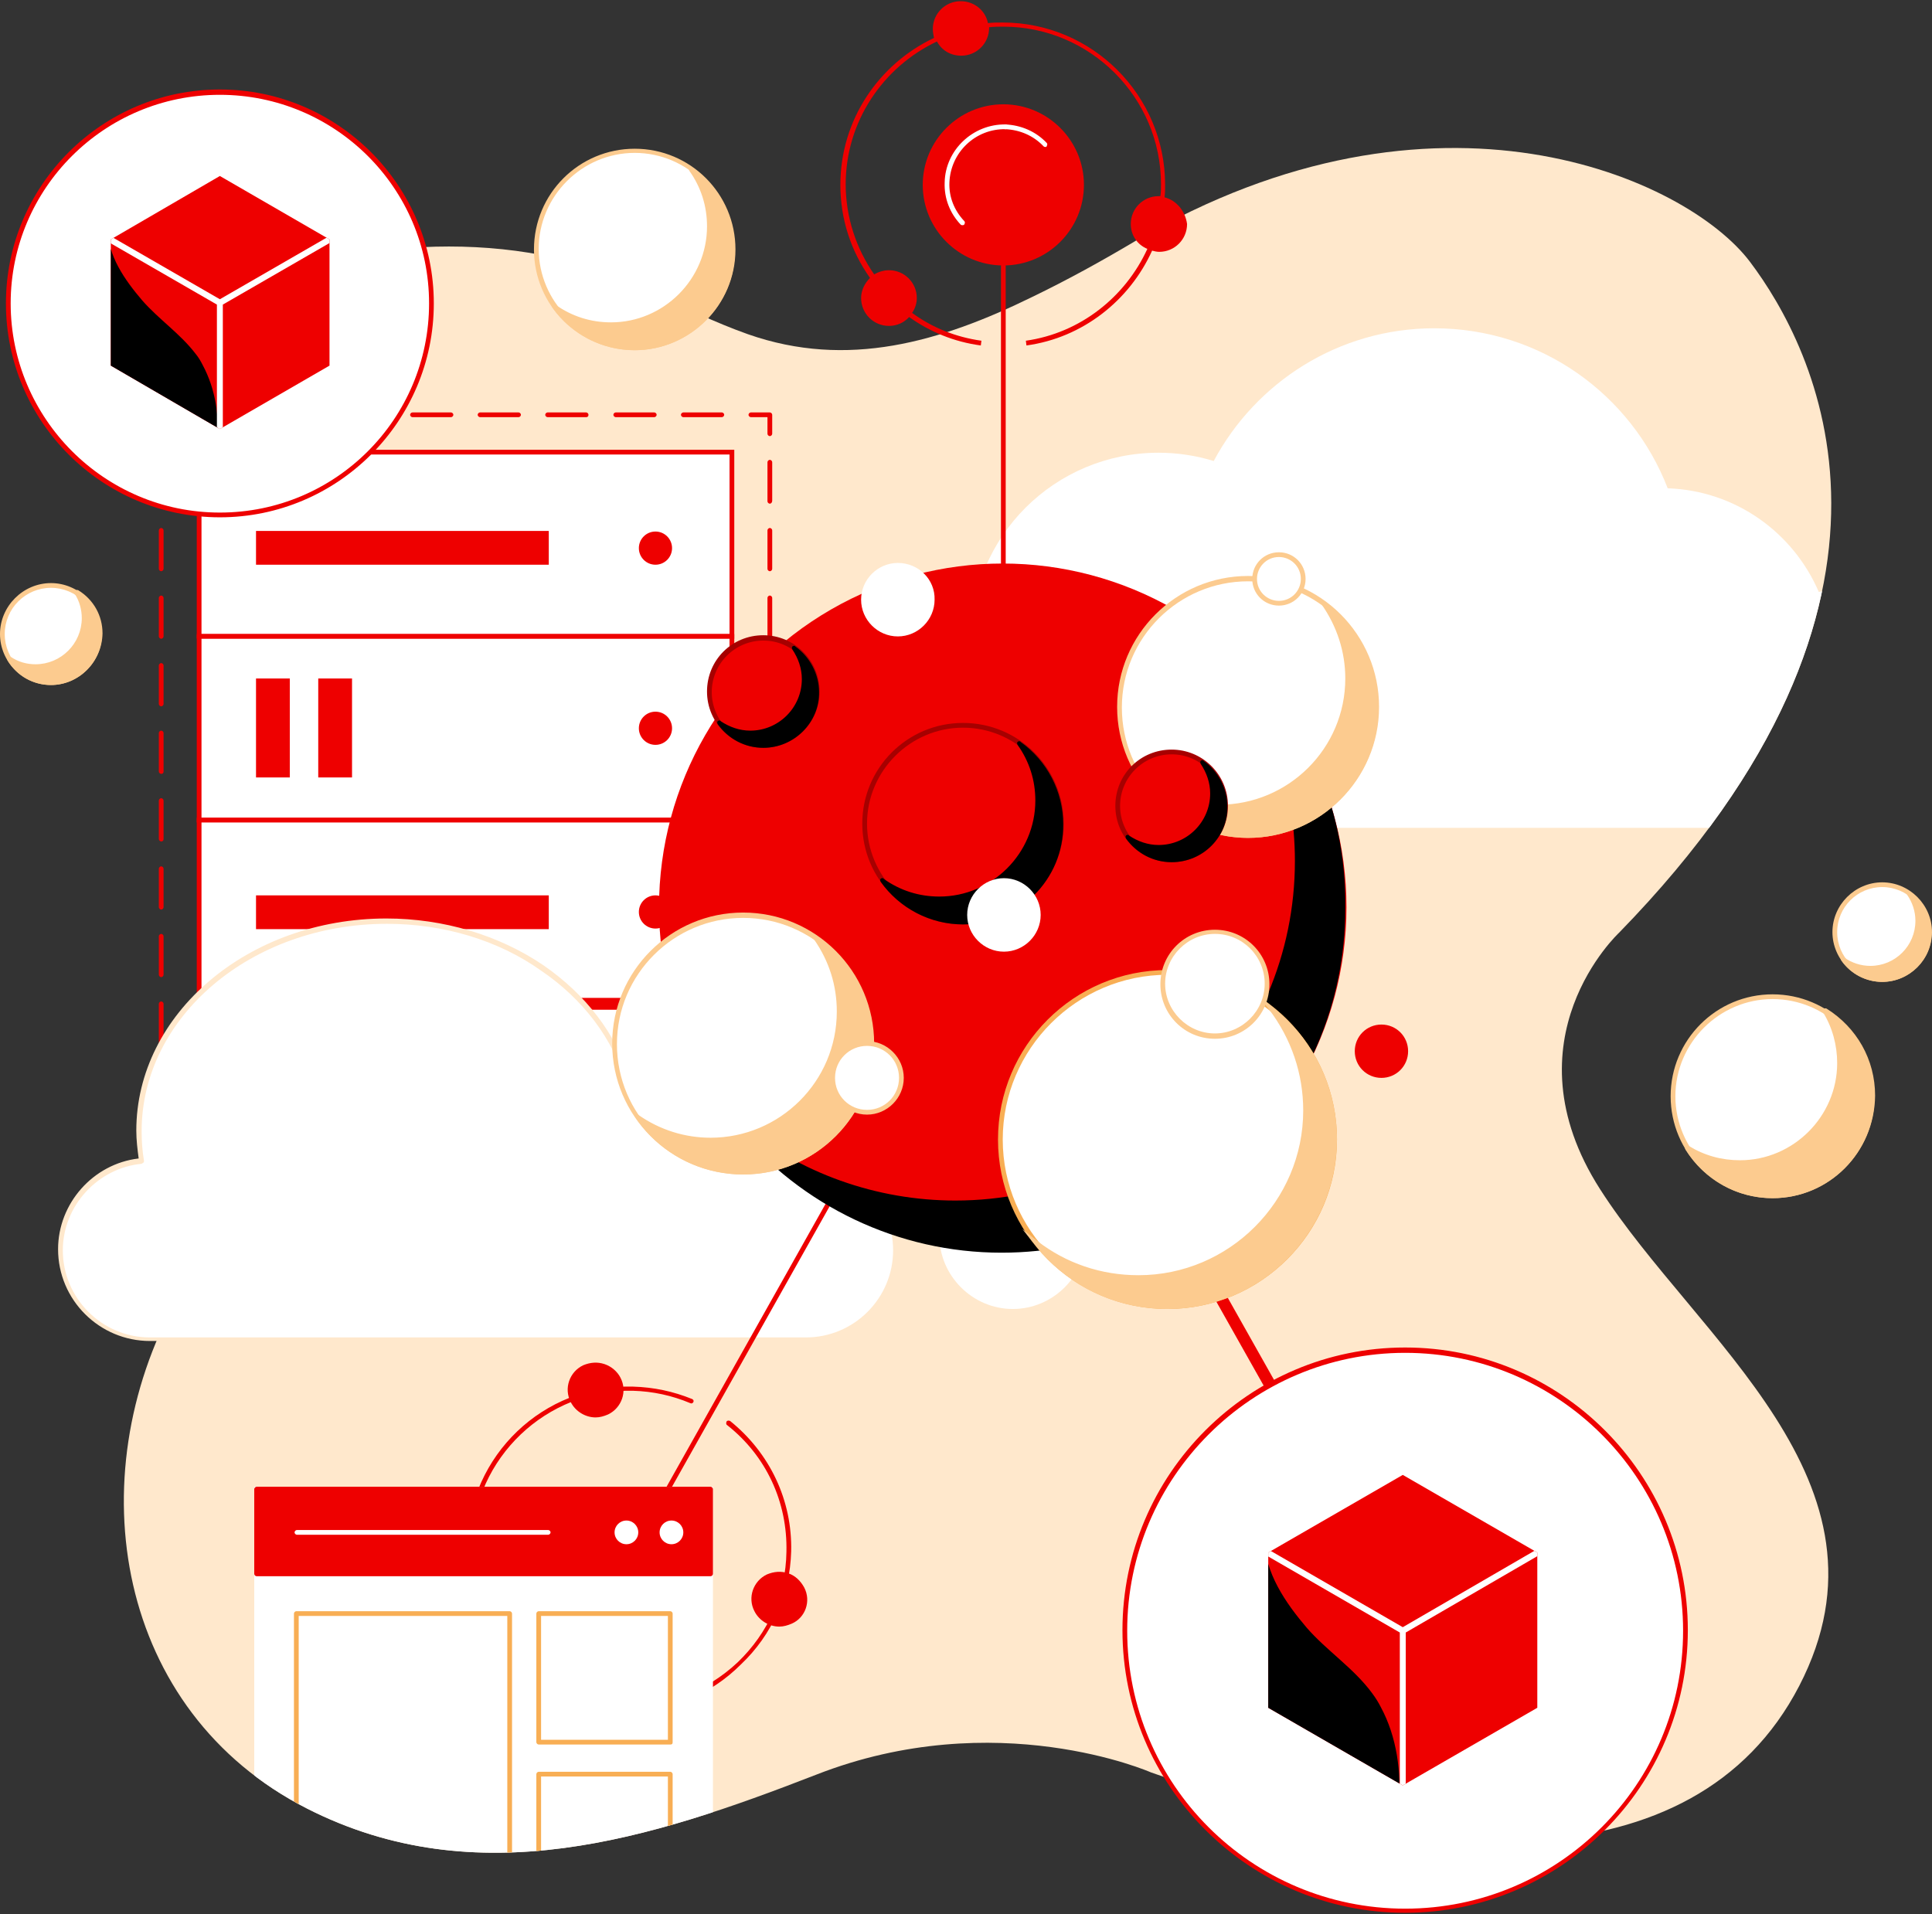 <?xml version="1.0" encoding="utf-8"?>
<!-- Generator: Adobe Illustrator 28.3.0, SVG Export Plug-In . SVG Version: 6.00 Build 0)  -->
<svg version="1.1" id="uuid-1d152f65-b441-46e8-ae96-577dc5539273"
	 xmlns="http://www.w3.org/2000/svg" xmlns:xlink="http://www.w3.org/1999/xlink" x="0px" y="0px" viewBox="0 0 326 323"
	 style="enable-background:new 0 0 326 323;" xml:space="preserve">
<rect x="0" y="0" width="326" height="323" fill="#333333" stroke="none"/>
<style type="text/css">
	.st0{fill:#FFE8CC;}
	.st1{clip-path:url(#SVGID_00000112611297674528717110000013311965522108702594_);}
	.st2{fill:#FFFFFF;}
	.st3{fill:#EE0000;}
	.st4{fill:#FFFFFF;stroke:#EE0000;stroke-width:2;stroke-miterlimit:10;}
	.st5{fill:none;stroke:#EE0000;stroke-width:2;stroke-miterlimit:10;}
	.st6{fill:#FFFFFF;stroke:#FFFFFF;stroke-width:2;stroke-miterlimit:10;}
	.st7{fill:#A60000;}
	.st8{fill:#FCCB8F;}
	.st9{fill:#F8AE54;}
	.st10{clip-path:url(#SVGID_00000041976194055379547400000005452136194380282804_);}
	.st11{fill:none;stroke:#FFFFFF;stroke-width:2.07;stroke-linecap:round;stroke-linejoin:round;}
	.st12{clip-path:url(#SVGID_00000183207263048940397160000008946258925924671130_);}
	.st13{clip-path:url(#SVGID_00000173842313802575467460000001896399358219734694_);}
	.st14{clip-path:url(#SVGID_00000088813573692902352420000009021909864742885254_);}
	.st15{clip-path:url(#SVGID_00000000220589359788645480000016946950349649421706_);}
</style>
<g>
	<path class="st0" d="M32.3,56.1c4.9-8.5,16.6-11.2,25.5-12.8c11.8-2.2,24.1-2.4,35.9,0.2c11.5,2.6,21.5,9,32.5,12.9
		c16.8,5.9,32.5,1.3,48-6.3c6-2.9,11.8-6.1,17.5-9.5C242.3,11,284.6,30,295.3,44.2s33.2,56.5-22.1,113.2c0,0-19.4,18-3.2,43.3
		c16.2,25.3,51.4,49.4,33.6,83.8c-17.8,34.4-65.2,30.4-109.4,14.6c0,0-26.1-11.5-56.5,0.4c-27.8,10.8-57.2,20.3-85.9,5.7
		c-32.2-16.4-38.7-55.6-22-85.9c6.4-24.9,10.9-50.6,13.1-76.3c1.2-13.6,1.7-27.5,0.2-41.1c-0.6-5.8-1.6-11.6-3.4-17.2
		c-2.4-7.5-8.6-14.3-8.9-22.4C30.8,59.9,31.3,57.9,32.3,56.1L32.3,56.1z"/>
	<g>
		<g>
			<defs>
				<path id="SVGID_1_" d="M32.3,56.1c4.9-8.5,16.6-11.2,25.5-12.8c11.8-2.2,24.1-2.4,35.9,0.2c11.5,2.6,21.5,9,32.5,12.9
					c16.8,5.9,32.5,1.3,48-6.3c6-2.9,11.8-6.1,17.5-9.5C242.3,11,284.6,30,295.3,44.2s33.2,56.5-22.1,113.2c0,0-19.4,18-3.2,43.3
					c16.2,25.3,51.4,49.4,33.6,83.8c-17.8,34.4-65.2,30.4-109.4,14.6c0,0-26.1-11.5-56.5,0.4c-27.8,10.8-57.2,20.3-85.9,5.7
					c-32.2-16.4-38.7-55.6-22-85.9c6.4-24.9,10.9-50.6,13.1-76.3c1.2-13.6,1.7-27.5,0.2-41.1c-0.6-5.8-1.6-11.6-3.4-17.2
					c-2.4-7.5-8.6-14.3-8.9-22.4C30.8,59.9,31.3,57.9,32.3,56.1L32.3,56.1z"/>
			</defs>
			<clipPath id="SVGID_00000178907443285880116320000015335826878177754559_">
				<use xlink:href="#SVGID_1_"  style="overflow:visible;"/>
			</clipPath>
			<g style="clip-path:url(#SVGID_00000178907443285880116320000015335826878177754559_);">
				<path class="st2" d="M195.5,76.4c3.2,0,6.4,0.5,9.3,1.4c7.1-13.3,21.1-22.4,37.2-22.4c18,0,33.3,11.2,39.4,27
					c11.5,0.4,21.2,7.5,25.5,17.5c1.6-0.4,3.3-0.6,5-0.6c11.1,0,20.2,9,20.2,20.2s-9,20.2-20.2,20.2c-5.5,0-108.1,0-116.4,0
					c-17.5,0-31.7-14.2-31.7-31.7S178,76.4,195.5,76.4L195.5,76.4z"/>
			</g>
		</g>
		<g>
			<path class="st3" d="M182.9,31.2c0-7.5-6.1-13.6-13.6-13.6s-13.6,6.1-13.6,13.6s6.1,13.6,13.6,13.6h-0.4v50.6h0.8V44.8h-0.4
				C176.8,44.8,182.9,38.7,182.9,31.2L182.9,31.2z"/>
			<path class="st3" d="M196.5,33.3c0.1-0.7,0.1-1.4,0.1-2.1c0-15.1-12.3-27.4-27.4-27.4c-0.9,0-1.7,0-2.5,0.1
				c-0.4-2.1-2.3-3.7-4.6-3.7c-2.6,0-4.7,2.1-4.7,4.7c0,0.5,0.1,1,0.2,1.5c-9.3,4.4-15.8,13.8-15.8,24.8c0,5.8,1.8,11.2,5,15.7
				c-0.9,0.9-1.5,2.1-1.5,3.4c0,2.6,2.1,4.7,4.7,4.7c1.4,0,2.6-0.6,3.4-1.5c3.5,2.5,7.6,4.2,12.1,4.8l0.1-0.8
				c-4.3-0.6-8.3-2.2-11.7-4.7c0.5-0.7,0.8-1.6,0.8-2.5c0-2.6-2.1-4.7-4.7-4.7c-0.9,0-1.8,0.3-2.5,0.7c-3-4.3-4.8-9.6-4.8-15.2
				c0-10.6,6.3-19.8,15.4-24.1c0.8,1.5,2.3,2.4,4.1,2.4c2.6,0,4.7-2.1,4.7-4.7c0,0,0-0.1,0-0.1c0.8-0.1,1.6-0.1,2.4-0.1
				c14.6,0,26.6,11.9,26.6,26.6c0,0.7,0,1.3-0.1,2c-0.1,0-0.2,0-0.3,0c-2.6,0-4.7,2.1-4.7,4.7c0,1.9,1.1,3.5,2.8,4.2
				c-3.7,8.1-11.3,14.2-20.5,15.5l0.1,0.8c9.5-1.3,17.4-7.6,21.2-16c0.4,0.1,0.8,0.2,1.2,0.2c2.6,0,4.7-2.1,4.7-4.7
				C200,35.6,198.5,33.8,196.5,33.3L196.5,33.3z"/>
			<g>
				<path class="st2" d="M176.4,24.8c-0.1,0-0.2,0-0.3-0.1c-1.7-1.8-4-2.8-6.5-2.9c-0.2,0-0.4-0.2-0.4-0.4c0-0.2,0.2-0.4,0.4-0.4
					c2.7,0.1,5.2,1.2,7,3.1c0.2,0.2,0.1,0.4,0,0.6C176.6,24.8,176.5,24.8,176.4,24.8z"/>
				<path class="st2" d="M162.4,38c-0.1,0-0.2,0-0.3-0.1c-1.8-1.9-2.8-4.4-2.7-7.1c0.1-5.5,4.8-9.9,10.3-9.8c0.2,0,0.4,0.2,0.4,0.4
					s-0.2,0.4-0.4,0.4c-5.1-0.1-9.3,3.9-9.5,9c-0.1,2.4,0.8,4.7,2.5,6.5c0.2,0.2,0.1,0.4,0,0.6C162.6,38,162.5,38,162.4,38L162.4,38
					z"/>
			</g>
		</g>
		<g>
			<g>
				<g>
					<rect x="33.6" y="76.3" class="st2" width="89.9" height="31"/>
					<path class="st3" d="M123.9,107.8H33.2V75.9h90.7V107.8L123.9,107.8z M34,107h89.1V76.7H34V107L34,107z"/>
				</g>
				<g>
					<rect x="33.6" y="107.4" class="st2" width="89.9" height="31"/>
					<path class="st3" d="M123.9,138.8H33.2V107h90.7V138.8z M34,138h89.1v-30.2H34V138z"/>
				</g>
				<g>
					<rect x="33.6" y="138.4" class="st2" width="89.9" height="31"/>
					<path class="st3" d="M123.9,169.8H33.2V138h90.7V169.8z M34,169h89.1v-30.2H34V169z"/>
				</g>
				<rect x="33.6" y="169.4" class="st4" width="89.9" height="31"/>
				<g>
					<rect x="43.2" y="89.6" class="st3" width="49.4" height="5.7"/>
					<circle class="st3" cx="110.6" cy="92.5" r="2.8"/>
				</g>
				<circle class="st3" cx="110.6" cy="153.9" r="2.8"/>
				<circle class="st3" cx="110.6" cy="184.9" r="2.8"/>
				<circle class="st3" cx="110.6" cy="122.9" r="2.8"/>
				<g>
					<rect x="43.2" y="114.5" class="st3" width="5.7" height="16.7"/>
					<rect x="53.7" y="114.5" class="st3" width="5.7" height="16.7"/>
				</g>
			</g>
			<g>
				<path class="st3" d="M129.9,207.2h-3.2c-0.2,0-0.4-0.2-0.4-0.4c0-0.2,0.2-0.4,0.4-0.4h2.8v-2.8c0-0.2,0.2-0.4,0.4-0.4
					c0.2,0,0.4,0.2,0.4,0.4v3.2C130.3,207,130.1,207.2,129.9,207.2z"/>
				<path class="st3" d="M121.8,207.2h-6.5c-0.2,0-0.4-0.2-0.4-0.4c0-0.2,0.2-0.4,0.4-0.4h6.5c0.2,0,0.4,0.2,0.4,0.4
					C122.2,207,122,207.2,121.8,207.2z M110.4,207.2h-6.5c-0.2,0-0.4-0.2-0.4-0.4c0-0.2,0.2-0.4,0.4-0.4h6.5c0.2,0,0.4,0.2,0.4,0.4
					C110.8,207,110.6,207.2,110.4,207.2z M98.9,207.2h-6.5c-0.2,0-0.4-0.2-0.4-0.4c0-0.2,0.2-0.4,0.4-0.4h6.5c0.2,0,0.4,0.2,0.4,0.4
					C99.3,207,99.2,207.2,98.9,207.2z M87.5,207.2H81c-0.2,0-0.4-0.2-0.4-0.4c0-0.2,0.2-0.4,0.4-0.4h6.5c0.2,0,0.4,0.2,0.4,0.4
					C87.9,207,87.7,207.2,87.5,207.2z M76.1,207.2h-6.5c-0.2,0-0.4-0.2-0.4-0.4c0-0.2,0.2-0.4,0.4-0.4h6.5c0.2,0,0.4,0.2,0.4,0.4
					C76.5,207,76.3,207.2,76.1,207.2z M64.7,207.2h-6.5c-0.2,0-0.4-0.2-0.4-0.4c0-0.2,0.2-0.4,0.4-0.4h6.5c0.2,0,0.4,0.2,0.4,0.4
					C65.1,207,64.9,207.2,64.7,207.2z M53.2,207.2h-6.5c-0.2,0-0.4-0.2-0.4-0.4c0-0.2,0.2-0.4,0.4-0.4h6.5c0.2,0,0.4,0.2,0.4,0.4
					C53.6,207,53.5,207.2,53.2,207.2z M41.8,207.2h-6.5c-0.2,0-0.4-0.2-0.4-0.4c0-0.2,0.2-0.4,0.4-0.4h6.5c0.2,0,0.4,0.2,0.4,0.4
					C42.2,207,42,207.2,41.8,207.2z"/>
				<path class="st3" d="M30.4,207.2h-3.2c-0.2,0-0.4-0.2-0.4-0.4v-3.2c0-0.2,0.2-0.4,0.4-0.4c0.2,0,0.4,0.2,0.4,0.4v2.8h2.8
					c0.2,0,0.4,0.2,0.4,0.4C30.8,207,30.6,207.2,30.4,207.2z"/>
				<path class="st3" d="M27.2,199.1c-0.2,0-0.4-0.2-0.4-0.4v-6.5c0-0.2,0.2-0.4,0.4-0.4c0.2,0,0.4,0.2,0.4,0.4v6.5
					C27.6,199,27.4,199.1,27.2,199.1z M27.2,187.7c-0.2,0-0.4-0.2-0.4-0.4v-6.5c0-0.2,0.2-0.4,0.4-0.4c0.2,0,0.4,0.2,0.4,0.4v6.5
					C27.6,187.5,27.4,187.7,27.2,187.7z M27.2,176.3c-0.2,0-0.4-0.2-0.4-0.4v-6.5c0-0.2,0.2-0.4,0.4-0.4c0.2,0,0.4,0.2,0.4,0.4v6.5
					C27.6,176.1,27.4,176.3,27.2,176.3z M27.2,164.9c-0.2,0-0.4-0.2-0.4-0.4V158c0-0.2,0.2-0.4,0.4-0.4c0.2,0,0.4,0.2,0.4,0.4v6.5
					C27.6,164.7,27.4,164.9,27.2,164.9z M27.2,153.5c-0.2,0-0.4-0.2-0.4-0.4v-6.5c0-0.2,0.2-0.4,0.4-0.4c0.2,0,0.4,0.2,0.4,0.4v6.5
					C27.6,153.3,27.4,153.5,27.2,153.5z M27.2,142c-0.2,0-0.4-0.2-0.4-0.4v-6.5c0-0.2,0.2-0.4,0.4-0.4c0.2,0,0.4,0.2,0.4,0.4v6.5
					C27.6,141.9,27.4,142,27.2,142z M27.2,130.6c-0.2,0-0.4-0.2-0.4-0.4v-6.5c0-0.2,0.2-0.4,0.4-0.4c0.2,0,0.4,0.2,0.4,0.4v6.5
					C27.6,130.5,27.4,130.6,27.2,130.6z M27.2,119.2c-0.2,0-0.4-0.2-0.4-0.4v-6.5c0-0.2,0.2-0.4,0.4-0.4c0.2,0,0.4,0.2,0.4,0.4v6.5
					C27.6,119,27.4,119.2,27.2,119.2z M27.2,107.8c-0.2,0-0.4-0.2-0.4-0.4v-6.5c0-0.2,0.2-0.4,0.4-0.4c0.2,0,0.4,0.2,0.4,0.4v6.5
					C27.6,107.6,27.4,107.8,27.2,107.8z M27.2,96.4c-0.2,0-0.4-0.2-0.4-0.4v-6.5c0-0.2,0.2-0.4,0.4-0.4c0.2,0,0.4,0.2,0.4,0.4V96
					C27.6,96.2,27.4,96.4,27.2,96.4z M27.2,85c-0.2,0-0.4-0.2-0.4-0.4V78c0-0.2,0.2-0.4,0.4-0.4c0.2,0,0.4,0.2,0.4,0.4v6.5
					C27.6,84.8,27.4,85,27.2,85z"/>
				<path class="st3" d="M27.2,73.6c-0.2,0-0.4-0.2-0.4-0.4V70c0-0.2,0.2-0.4,0.4-0.4h3.2c0.2,0,0.4,0.2,0.4,0.4
					c0,0.2-0.2,0.4-0.4,0.4h-2.8v2.8C27.6,73.4,27.4,73.6,27.2,73.6z"/>
				<path class="st3" d="M121.8,70.4h-6.5c-0.2,0-0.4-0.2-0.4-0.4c0-0.2,0.2-0.4,0.4-0.4h6.5c0.2,0,0.4,0.2,0.4,0.4
					C122.2,70.2,122,70.4,121.8,70.4z M110.4,70.4h-6.5c-0.2,0-0.4-0.2-0.4-0.4c0-0.2,0.2-0.4,0.4-0.4h6.5c0.2,0,0.4,0.2,0.4,0.4
					C110.8,70.2,110.6,70.4,110.4,70.4z M98.9,70.4h-6.5c-0.2,0-0.4-0.2-0.4-0.4c0-0.2,0.2-0.4,0.4-0.4h6.5c0.2,0,0.4,0.2,0.4,0.4
					C99.3,70.2,99.2,70.4,98.9,70.4z M87.5,70.4H81c-0.2,0-0.4-0.2-0.4-0.4c0-0.2,0.2-0.4,0.4-0.4h6.5c0.2,0,0.4,0.2,0.4,0.4
					C87.9,70.2,87.7,70.4,87.5,70.4z M76.1,70.4h-6.5c-0.2,0-0.4-0.2-0.4-0.4c0-0.2,0.2-0.4,0.4-0.4h6.5c0.2,0,0.4,0.2,0.4,0.4
					C76.5,70.2,76.3,70.4,76.1,70.4z M64.7,70.4h-6.5c-0.2,0-0.4-0.2-0.4-0.4c0-0.2,0.2-0.4,0.4-0.4h6.5c0.2,0,0.4,0.2,0.4,0.4
					C65.1,70.2,64.9,70.4,64.7,70.4z M53.2,70.4h-6.5c-0.2,0-0.4-0.2-0.4-0.4c0-0.2,0.2-0.4,0.4-0.4h6.5c0.2,0,0.4,0.2,0.4,0.4
					C53.6,70.2,53.5,70.4,53.2,70.4z M41.8,70.4h-6.5c-0.2,0-0.4-0.2-0.4-0.4c0-0.2,0.2-0.4,0.4-0.4h6.5c0.2,0,0.4,0.2,0.4,0.4
					C42.2,70.2,42,70.4,41.8,70.4z"/>
				<path class="st3" d="M129.9,73.6c-0.2,0-0.4-0.2-0.4-0.4v-2.8h-2.8c-0.2,0-0.4-0.2-0.4-0.4c0-0.2,0.2-0.4,0.4-0.4h3.2
					c0.2,0,0.4,0.2,0.4,0.4v3.2C130.3,73.4,130.1,73.6,129.9,73.6z"/>
				<path class="st3" d="M129.9,199.1c-0.2,0-0.4-0.2-0.4-0.4v-6.5c0-0.2,0.2-0.4,0.4-0.4c0.2,0,0.4,0.2,0.4,0.4v6.5
					C130.3,199,130.1,199.1,129.9,199.1z M129.9,187.7c-0.2,0-0.4-0.2-0.4-0.4v-6.5c0-0.2,0.2-0.4,0.4-0.4c0.2,0,0.4,0.2,0.4,0.4
					v6.5C130.3,187.5,130.1,187.7,129.9,187.7z M129.9,176.3c-0.2,0-0.4-0.2-0.4-0.4v-6.5c0-0.2,0.2-0.4,0.4-0.4
					c0.2,0,0.4,0.2,0.4,0.4v6.5C130.3,176.1,130.1,176.3,129.9,176.3z M129.9,164.9c-0.2,0-0.4-0.2-0.4-0.4V158
					c0-0.2,0.2-0.4,0.4-0.4c0.2,0,0.4,0.2,0.4,0.4v6.5C130.3,164.7,130.1,164.9,129.9,164.9z M129.9,153.5c-0.2,0-0.4-0.2-0.4-0.4
					v-6.5c0-0.2,0.2-0.4,0.4-0.4c0.2,0,0.4,0.2,0.4,0.4v6.5C130.3,153.3,130.1,153.5,129.9,153.5z M129.9,142
					c-0.2,0-0.4-0.2-0.4-0.4v-6.5c0-0.2,0.2-0.4,0.4-0.4c0.2,0,0.4,0.2,0.4,0.4v6.5C130.3,141.9,130.1,142,129.9,142z M129.9,130.6
					c-0.2,0-0.4-0.2-0.4-0.4v-6.5c0-0.2,0.2-0.4,0.4-0.4c0.2,0,0.4,0.2,0.4,0.4v6.5C130.3,130.5,130.1,130.6,129.9,130.6z
					 M129.9,119.2c-0.2,0-0.4-0.2-0.4-0.4v-6.5c0-0.2,0.2-0.4,0.4-0.4c0.2,0,0.4,0.2,0.4,0.4v6.5C130.3,119,130.1,119.2,129.9,119.2
					z M129.9,107.8c-0.2,0-0.4-0.2-0.4-0.4v-6.5c0-0.2,0.2-0.4,0.4-0.4c0.2,0,0.4,0.2,0.4,0.4v6.5
					C130.3,107.6,130.1,107.8,129.9,107.8z M129.9,96.4c-0.2,0-0.4-0.2-0.4-0.4v-6.5c0-0.2,0.2-0.4,0.4-0.4c0.2,0,0.4,0.2,0.4,0.4
					V96C130.3,96.2,130.1,96.4,129.9,96.4z M129.9,85c-0.2,0-0.4-0.2-0.4-0.4V78c0-0.2,0.2-0.4,0.4-0.4c0.2,0,0.4,0.2,0.4,0.4v6.5
					C130.3,84.8,130.1,85,129.9,85z"/>
			</g>
			<rect x="43.2" y="151.1" class="st3" width="49.4" height="5.7"/>
			<rect x="43.2" y="182.2" class="st3" width="49.4" height="5.7"/>
		</g>
		<g>
			<path class="st2" d="M10.2,210.9c0,8.3,6.8,15.1,15.1,15.1H136c8.3,0,15.1-6.8,15.1-15.1c0-8.3-6.8-15.1-15.1-15.1
				c-1.3,0-2.6,0.2-3.8,0.5c-3.2-8.6-11.5-14.4-20.8-14.4c-1.8,0-3.6,0.2-5.4,0.7c-2.2-7.5-7.3-14.4-14.4-19.3
				c-7.4-5-16.7-7.8-26.2-7.8c-23.1,0-41.8,15.9-41.8,35.4c0,1.7,0.1,3.4,0.4,5C16.2,196.6,10.2,203.1,10.2,210.9L10.2,210.9z"/>
			<path class="st0" d="M136,226.3H25.3c-8.5,0-15.5-6.9-15.5-15.5c0-7.7,5.9-14.4,13.6-15.3c-0.2-1.5-0.4-3.1-0.4-4.7
				c0-19.7,18.9-35.8,42.2-35.8c9.6,0,19,2.8,26.5,7.9c7.1,4.9,12.3,11.6,14.5,19.1c1.7-0.4,3.4-0.6,5.1-0.6c9.3,0,17.7,5.8,21,14.4
				c1.2-0.3,2.4-0.4,3.6-0.4c8.5,0,15.5,6.9,15.5,15.5S144.5,226.3,136,226.3L136,226.3z M65.3,155.9c-22.9,0-41.4,15.7-41.4,35
				c0,1.6,0.1,3.3,0.4,5c0,0.1,0,0.2-0.1,0.3c-0.1,0.1-0.2,0.1-0.3,0.2c-7.4,0.7-13.3,7.1-13.3,14.6c0,8.1,6.6,14.7,14.7,14.7H136
				c8.1,0,14.7-6.6,14.7-14.7s-6.6-14.7-14.7-14.7c-1.2,0-2.5,0.2-3.7,0.5c-0.2,0.1-0.4-0.1-0.5-0.2c-3.2-8.5-11.4-14.2-20.4-14.2
				c-1.8,0-3.6,0.2-5.3,0.7c-0.2,0.1-0.4-0.1-0.5-0.3c-2.1-7.4-7.2-14.2-14.3-19C84,158.6,74.7,155.9,65.3,155.9L65.3,155.9z"/>
		</g>
		<g>
			<circle class="st2" cx="37.1" cy="51.2" r="35.7"/>
			<path class="st3" d="M37.1,87.3C17.2,87.3,1,71.1,1,51.2s16.2-36.1,36.1-36.1s36.1,16.2,36.1,36.1S57,87.3,37.1,87.3L37.1,87.3z
				 M37.1,16C17.6,16,1.8,31.8,1.8,51.2s15.8,35.3,35.3,35.3s35.3-15.8,35.3-35.3S56.5,16,37.1,16L37.1,16z"/>
		</g>
		<g>
			<line class="st5" x1="223.2" y1="249.5" x2="195.2" y2="199.8"/>
			
				<rect x="89" y="230.2" transform="matrix(0.49 -0.872 0.872 0.49 -137.58 225.872)" class="st3" width="70.7" height="0.8"/>
			<circle class="st6" cx="191.7" cy="104" r="12"/>
			<path class="st2" d="M170.9,196.1c-6.8,0-12.4,5.6-12.4,12.4c0,6.8,5.6,12.4,12.4,12.4s12.4-5.6,12.4-12.4
				C183.3,201.7,177.7,196.1,170.9,196.1z"/>
			<circle class="st3" cx="169.2" cy="153.1" r="58"/>
			<path d="M206.1,108.3l-0.6,0.6c8.4,10.2,13,23.1,13,36.4c0,31.6-25.7,57.3-57.3,57.3c-13.3,0-26.2-4.6-36.4-13l-0.6,0.6
				c11.1,13.4,27.4,21.2,44.8,21.2c32,0,58-26,58-58C227.3,135.7,219.6,119.4,206.1,108.3L206.1,108.3z"/>
			<g>
				<g>
					<circle class="st3" cx="162.5" cy="139" r="16.6"/>
					<path class="st7" d="M162.5,156c-9.4,0-17-7.6-17-17c0-9.4,7.6-17,17-17c9.4,0,17,7.6,17,17C179.5,148.4,171.9,156,162.5,156z
						 M162.5,122.8c-8.9,0-16.2,7.3-16.2,16.2s7.3,16.2,16.2,16.2c8.9,0,16.2-7.3,16.2-16.2S171.4,122.8,162.5,122.8L162.5,122.8z"
						/>
				</g>
				<g>
					<path d="M172.1,125.4c1.9,2.7,3.1,6,3.1,9.6c0,9.2-7.4,16.6-16.6,16.6c-3.6,0-6.9-1.1-9.6-3.1c3,4.2,8,7,13.6,7
						c9.2,0,16.6-7.4,16.6-16.6C179.1,133.4,176.4,128.4,172.1,125.4L172.1,125.4z"/>
					<path d="M162.5,156c-5.5,0-10.7-2.7-13.9-7.2c-0.1-0.2-0.1-0.4,0-0.5c0.1-0.1,0.4-0.2,0.5,0c2.8,2,6,3,9.4,3
						c8.9,0,16.2-7.3,16.2-16.2c0-3.4-1-6.6-3-9.4c-0.1-0.2-0.1-0.4,0-0.5c0.1-0.1,0.4-0.2,0.5,0c4.5,3.2,7.2,8.4,7.2,13.9
						C179.5,148.4,171.9,156,162.5,156L162.5,156z M150.8,150.2c3,3.2,7.3,5,11.7,5c8.9,0,16.2-7.3,16.2-16.2c0-4.5-1.8-8.7-5-11.7
						c1.2,2.4,1.9,5.1,1.9,7.8c0,9.4-7.6,17-17,17C155.8,152.1,153.2,151.4,150.8,150.2L150.8,150.2z"/>
				</g>
			</g>
			<g>
				<circle class="st2" cx="210.6" cy="119.4" r="21.7"/>
				<path class="st8" d="M210.6,141.4c-12.2,0-22.1-9.9-22.1-22.1s9.9-22.1,22.1-22.1s22.1,9.9,22.1,22.1S222.7,141.4,210.6,141.4z
					 M210.6,98.1c-11.7,0-21.3,9.5-21.3,21.3s9.5,21.3,21.3,21.3s21.3-9.5,21.3-21.3S222.3,98.1,210.6,98.1z"/>
			</g>
			<g>
				<circle class="st2" cx="125.4" cy="176.1" r="21.7"/>
				<path class="st8" d="M125.4,198.2c-12.2,0-22.1-9.9-22.1-22.1s9.9-22.1,22.1-22.1s22.1,9.9,22.1,22.1S137.6,198.2,125.4,198.2z
					 M125.4,154.9c-11.7,0-21.3,9.5-21.3,21.3s9.5,21.3,21.3,21.3s21.3-9.5,21.3-21.3S137.1,154.9,125.4,154.9z"/>
			</g>
			<g>
				<circle class="st2" cx="197" cy="192.3" r="28.2"/>
				<path class="st9" d="M197,220.9c-15.8,0-28.6-12.8-28.6-28.6s12.8-28.6,28.6-28.6s28.6,12.8,28.6,28.6S212.7,220.9,197,220.9z
					 M197,164.5c-15.3,0-27.8,12.5-27.8,27.8s12.5,27.8,27.8,27.8s27.8-12.5,27.8-27.8S212.3,164.5,197,164.5z"/>
			</g>
			<g>
				<path class="st8" d="M223.3,101.8c2.6,3.6,4.1,8,4.1,12.7c0,12-9.7,21.7-21.7,21.7c-4.7,0-9.1-1.5-12.7-4.1
					c3.9,5.4,10.3,9,17.5,9c12,0,21.7-9.7,21.7-21.7C232.2,112.1,228.7,105.8,223.3,101.8L223.3,101.8z"/>
				<path class="st8" d="M210.6,141.4c-7,0-13.7-3.4-17.9-9.1c-0.1-0.2-0.1-0.4,0-0.5c0.1-0.1,0.4-0.2,0.5,0c3.6,2.6,8,4,12.5,4
					c11.7,0,21.3-9.5,21.3-21.3c0-4.5-1.4-8.8-4-12.5c-0.1-0.2-0.1-0.4,0-0.5c0.1-0.1,0.4-0.2,0.5,0c5.7,4.1,9.1,10.8,9.1,17.9
					C232.6,131.5,222.7,141.4,210.6,141.4L210.6,141.4z M194.9,133.7c4,4.3,9.7,6.9,15.7,6.9c11.7,0,21.3-9.5,21.3-21.3
					c0-6-2.5-11.7-6.9-15.7c1.9,3.3,2.8,7,2.8,10.8c0,12.2-9.9,22.1-22.1,22.1C201.9,136.6,198.2,135.6,194.9,133.7L194.9,133.7z"/>
			</g>
			<g>
				<path class="st8" d="M137.8,158.3c2.4,3.5,3.9,7.8,3.9,12.3c0,12-9.7,21.7-21.7,21.7c-4.6,0-8.8-1.4-12.3-3.9
					c3.9,5.6,10.4,9.3,17.8,9.3c12,0,21.7-9.7,21.7-21.7C147.1,168.7,143.4,162.2,137.8,158.3L137.8,158.3z"/>
				<path class="st8" d="M125.4,198.2c-7.2,0-14-3.5-18.1-9.5c-0.1-0.2-0.1-0.4,0-0.5c0.1-0.1,0.3-0.2,0.5,0
					c3.6,2.5,7.8,3.8,12.1,3.8c11.7,0,21.3-9.5,21.3-21.3c0-4.4-1.3-8.5-3.8-12.1c-0.1-0.2-0.1-0.4,0-0.5c0.1-0.1,0.3-0.2,0.5,0
					c5.9,4.1,9.5,10.9,9.5,18.1C147.5,188.3,137.6,198.2,125.4,198.2L125.4,198.2z M109.3,190c4,4.7,9.9,7.4,16.1,7.4
					c11.7,0,21.3-9.5,21.3-21.3c0-6.2-2.7-12.1-7.4-16.1c1.8,3.3,2.8,6.9,2.8,10.7c0,12.2-9.9,22.1-22.1,22.1
					C116.2,192.7,112.5,191.8,109.3,190L109.3,190z"/>
			</g>
			<g>
				<path class="st8" d="M214.3,170.1c3.7,4.8,5.9,10.8,5.9,17.3c0,15.6-12.6,28.2-28.2,28.2c-6.5,0-12.5-2.2-17.3-5.9
					c5.2,6.6,13.2,10.9,22.2,10.9c15.6,0,28.2-12.6,28.2-28.2C225.2,183.3,220.9,175.2,214.3,170.1L214.3,170.1z"/>
				<path class="st8" d="M197,220.9c-8.9,0-17.1-4-22.5-11l-2-2.5l2.5,2c4.9,3.8,10.8,5.8,17.1,5.8c15.3,0,27.8-12.5,27.8-27.8
					c0-6.2-2-12.1-5.8-17.1l-2-2.5l2.5,2c7,5.5,11,13.7,11,22.5C225.5,208.1,212.7,220.9,197,220.9L197,220.9z M177.1,211.7
					c5.2,5.3,12.3,8.3,19.8,8.3c15.3,0,27.8-12.5,27.8-27.8c0-7.6-3-14.6-8.3-19.8c2.7,4.5,4.2,9.6,4.2,14.9
					c0,15.8-12.8,28.6-28.6,28.6C186.7,215.9,181.6,214.5,177.1,211.7z"/>
			</g>
			<g>
				<path class="st2" d="M151.5,95c-3.4,0-6.2,2.8-6.2,6.2c0,3.4,2.8,6.2,6.2,6.2c3.4,0,6.2-2.8,6.2-6.2C157.8,97.8,155,95,151.5,95
					z"/>
				<path class="st2" d="M169.4,148.2c-3.4,0-6.2,2.8-6.2,6.2c0,3.4,2.8,6.2,6.2,6.2c3.4,0,6.2-2.8,6.2-6.2S172.8,148.2,169.4,148.2
					z"/>
			</g>
			<g>
				<circle class="st2" cx="146.3" cy="181.9" r="5.8"/>
				<path class="st8" d="M146.3,188.1c-3.4,0-6.2-2.8-6.2-6.2c0-3.4,2.8-6.2,6.2-6.2s6.2,2.8,6.2,6.2
					C152.5,185.3,149.7,188.1,146.3,188.1z M146.3,176.5c-3,0-5.4,2.4-5.4,5.4c0,3,2.4,5.4,5.4,5.4c3,0,5.4-2.4,5.4-5.4
					C151.7,178.9,149.3,176.5,146.3,176.5z"/>
			</g>
			<g>
				<circle class="st2" cx="205" cy="166.1" r="8.8"/>
				<path class="st8" d="M205,175.3c-5.1,0-9.2-4.1-9.2-9.2c0-5.1,4.1-9.2,9.2-9.2c5.1,0,9.2,4.1,9.2,9.2
					C214.2,171.2,210.1,175.3,205,175.3z M205,157.6c-4.6,0-8.4,3.8-8.4,8.4s3.8,8.4,8.4,8.4s8.4-3.8,8.4-8.4S209.7,157.6,205,157.6
					z"/>
			</g>
			<g>
				<circle class="st2" cx="215.8" cy="97.7" r="4.1"/>
				<path class="st8" d="M215.8,102.2c-2.5,0-4.5-2-4.5-4.5c0-2.5,2-4.5,4.5-4.5c2.5,0,4.5,2,4.5,4.5
					C220.3,100.2,218.3,102.2,215.8,102.2z M215.8,94c-2.1,0-3.7,1.7-3.7,3.7c0,2.1,1.7,3.7,3.7,3.7c2.1,0,3.7-1.7,3.7-3.7
					C219.5,95.6,217.8,94,215.8,94z"/>
			</g>
			<path class="st3" d="M233.1,172.9c-2.5,0-4.5,2-4.5,4.5c0,2.5,2,4.5,4.5,4.5c2.5,0,4.5-2,4.5-4.5
				C237.6,174.9,235.6,172.9,233.1,172.9z"/>
			<g>
				<path class="st3" d="M102,230.2c-1.2-0.4-2.4-0.3-3.6,0.2c-2.3,1.1-3.3,3.9-2.1,6.2c0.8,1.6,2.5,2.6,4.2,2.6
					c0.7,0,1.4-0.2,2.1-0.5c2.3-1.1,3.3-3.9,2.1-6.2C104.2,231.5,103.2,230.6,102,230.2L102,230.2z"/>
				<path class="st3" d="M135.7,267.9c-0.6-1.1-1.5-2-2.7-2.4c-1.2-0.4-2.4-0.3-3.6,0.2c-2.3,1.1-3.3,3.9-2.1,6.2
					c0.8,1.6,2.5,2.6,4.2,2.6c0.7,0,1.4-0.2,2.1-0.5C135.9,273,136.9,270.2,135.7,267.9L135.7,267.9z"/>
				<path d="M83.3,274.7c-2.3,1.1-3.3,3.9-2.1,6.2c0.6,1.1,1.5,2,2.7,2.4c0.5,0.2,1,0.2,1.5,0.2c0.7,0,1.4-0.2,2.1-0.5
					c1.1-0.6,2-1.5,2.4-2.7c0.4-1.2,0.3-2.4-0.2-3.6C88.4,274.5,85.6,273.5,83.3,274.7L83.3,274.7z"/>
			</g>
			<path class="st3" d="M106.2,288.7c-0.2,0-0.4,0-0.7,0c-15.1-0.4-27.1-12.9-26.7-28c0.4-15.1,12.9-27.1,28-26.7
				c3.5,0.1,6.8,0.8,10,2.1c0.2,0.1,0.3,0.3,0.2,0.5c-0.1,0.2-0.3,0.3-0.5,0.2c-3.1-1.3-6.3-2-9.7-2.1
				c-14.6-0.3-26.8,11.3-27.2,25.9s11.3,26.8,25.9,27.2c7.1,0.2,13.8-2.4,19-7.3c5.1-4.9,8.1-11.5,8.2-18.6
				c0.2-8.4-3.4-16.2-10-21.4c-0.2-0.1-0.2-0.4-0.1-0.6c0.1-0.2,0.4-0.2,0.6-0.1c6.7,5.4,10.5,13.4,10.3,22
				c-0.2,7.3-3.2,14.1-8.5,19.1C119.9,286,113.3,288.7,106.2,288.7L106.2,288.7z"/>
			<g>
				<g>
					<circle class="st3" cx="128.8" cy="116.7" r="9.1"/>
					<path class="st7" d="M128.8,126.2c-5.2,0-9.5-4.2-9.5-9.5s4.2-9.5,9.5-9.5c5.2,0,9.5,4.2,9.5,9.5S134,126.2,128.8,126.2z
						 M128.8,108.1c-4.8,0-8.7,3.9-8.7,8.7s3.9,8.7,8.7,8.7c4.8,0,8.7-3.9,8.7-8.7S133.6,108.1,128.8,108.1z"/>
				</g>
				<g>
					<path d="M134.1,109.3c1.1,1.5,1.7,3.3,1.7,5.3c0,5-4.1,9.1-9.1,9.1c-2,0-3.8-0.6-5.3-1.7c1.6,2.3,4.3,3.8,7.4,3.8
						c5,0,9.1-4.1,9.1-9.1C137.9,113.7,136.4,111,134.1,109.3L134.1,109.3z"/>
					<path d="M128.8,126.2c-3.1,0-5.9-1.5-7.7-4c-0.1-0.2-0.1-0.4,0-0.5c0.1-0.1,0.4-0.2,0.5,0c1.5,1,3.2,1.6,5,1.6
						c4.8,0,8.7-3.9,8.7-8.7c0-1.8-0.6-3.5-1.6-5c-0.1-0.2-0.1-0.4,0-0.5c0.1-0.1,0.4-0.2,0.5,0c2.5,1.8,4,4.7,4,7.7
						C138.3,121.9,134,126.2,128.8,126.2L128.8,126.2z M123.3,123.4c1.5,1.2,3.5,2,5.5,2c4.8,0,8.7-3.9,8.7-8.7c0-2-0.7-3.9-2-5.5
						c0.4,1.1,0.6,2.2,0.6,3.3c0,5.2-4.2,9.5-9.5,9.5C125.5,124.1,124.4,123.8,123.3,123.4z"/>
				</g>
			</g>
			<g>
				<g>
					<circle class="st3" cx="197.7" cy="136" r="9.1"/>
					<path class="st7" d="M197.7,145.5c-5.2,0-9.5-4.2-9.5-9.5s4.2-9.5,9.5-9.5c5.2,0,9.5,4.2,9.5,9.5S203,145.5,197.7,145.5z
						 M197.7,127.3c-4.8,0-8.7,3.9-8.7,8.7s3.9,8.7,8.7,8.7c4.8,0,8.7-3.9,8.7-8.7S202.5,127.3,197.7,127.3z"/>
				</g>
				<g>
					<path d="M203,128.6c1.1,1.5,1.7,3.3,1.7,5.3c0,5-4.1,9.1-9.1,9.1c-2,0-3.8-0.6-5.3-1.7c1.6,2.3,4.3,3.8,7.4,3.8
						c5,0,9.1-4.1,9.1-9.1C206.8,132.9,205.3,130.2,203,128.6L203,128.6z"/>
					<path d="M197.7,145.5c-3.1,0-5.9-1.5-7.7-4c-0.1-0.2-0.1-0.4,0-0.5c0.1-0.1,0.4-0.2,0.5,0c1.5,1,3.2,1.6,5,1.6
						c4.8,0,8.7-3.9,8.7-8.7c0-1.8-0.6-3.5-1.6-5c-0.1-0.2-0.1-0.4,0-0.5c0.1-0.1,0.4-0.2,0.5,0c2.5,1.8,4,4.7,4,7.7
						C207.2,141.2,203,145.5,197.7,145.5L197.7,145.5z M192.3,142.7c1.5,1.2,3.5,2,5.5,2c4.8,0,8.7-3.9,8.7-8.7c0-2-0.7-3.9-2-5.5
						c0.4,1.1,0.6,2.2,0.6,3.3c0,5.2-4.2,9.5-9.5,9.5C194.4,143.3,193.3,143.1,192.3,142.7L192.3,142.7z"/>
				</g>
			</g>
		</g>
		<g>
			<defs>
				<path id="SVGID_00000048497558382615773580000004321571140207061640_" d="M32.3,56.1c4.9-8.5,16.6-11.2,25.5-12.8
					c11.8-2.2,24.1-2.4,35.9,0.2c11.5,2.6,21.5,9,32.5,12.9c16.8,5.9,32.5,1.3,48-6.3c6-2.9,11.8-6.1,17.5-9.5
					C242.3,11,284.6,30,295.3,44.2s33.2,56.5-22.1,113.2c0,0-19.4,18-3.2,43.3c16.2,25.3,51.4,49.4,33.6,83.8
					c-17.8,34.4-65.2,30.4-109.4,14.6c0,0-26.1-11.5-56.5,0.4c-27.8,10.8-57.2,20.3-85.9,5.7c-32.2-16.4-38.7-55.6-22-85.9
					c6.4-24.9,10.9-50.6,13.1-76.3c1.2-13.6,1.7-27.5,0.2-41.1c-0.6-5.8-1.6-11.6-3.4-17.2c-2.4-7.5-8.6-14.3-8.9-22.4
					C30.8,59.9,31.3,57.9,32.3,56.1L32.3,56.1z"/>
			</defs>
			<clipPath id="SVGID_00000144321838296400425610000006398048406390092678_">
				<use xlink:href="#SVGID_00000048497558382615773580000004321571140207061640_"  style="overflow:visible;"/>
			</clipPath>
			<g style="clip-path:url(#SVGID_00000144321838296400425610000006398048406390092678_);">
				<g>
					<rect x="42.9" y="250.9" class="st2" width="77.4" height="77.4"/>
					<path class="st3" d="M43.3,250.9h76.6c0.2,0,0.4,0.2,0.4,0.4v14.3c0,0.2-0.2,0.4-0.4,0.4H43.3c-0.2,0-0.4-0.2-0.4-0.4v-14.3
						C42.9,251.1,43.1,250.9,43.3,250.9z"/>
					<g>
						<circle class="st2" cx="105.7" cy="258.6" r="2"/>
						<circle class="st2" cx="113.3" cy="258.6" r="2"/>
					</g>
					<path class="st2" d="M92.5,259H50.1c-0.2,0-0.4-0.2-0.4-0.4c0-0.2,0.2-0.4,0.4-0.4h42.4c0.2,0,0.4,0.2,0.4,0.4
						C92.9,258.8,92.7,259,92.5,259z"/>
					<g>
						<path class="st9" d="M86,321.5H50c-0.2,0-0.4-0.2-0.4-0.4v-48.8c0-0.2,0.2-0.4,0.4-0.4h36c0.2,0,0.4,0.2,0.4,0.4v48.8
							C86.4,321.3,86.2,321.5,86,321.5z M50.4,320.7h35.2v-48H50.4V320.7z"/>
						<path class="st9" d="M113.1,294.4H90.9c-0.2,0-0.4-0.2-0.4-0.4v-21.7c0-0.2,0.2-0.4,0.4-0.4h22.2c0.2,0,0.4,0.2,0.4,0.4V294
							C113.5,294.3,113.4,294.4,113.1,294.4L113.1,294.4z M91.3,293.6h21.4v-20.9H91.3V293.6z"/>
						<path class="st9" d="M113.1,321.5H90.9c-0.2,0-0.4-0.2-0.4-0.4v-21.7c0-0.2,0.2-0.4,0.4-0.4h22.2c0.2,0,0.4,0.2,0.4,0.4v21.7
							C113.5,321.3,113.4,321.5,113.1,321.5L113.1,321.5z M91.3,320.7h21.4v-20.9H91.3V320.7z"/>
					</g>
				</g>
			</g>
		</g>
		<g>
			<circle class="st2" cx="237.1" cy="275.1" r="47.3"/>
			<path class="st3" d="M237.1,322.8c-26.3,0-47.7-21.4-47.7-47.7s21.4-47.7,47.7-47.7s47.7,21.4,47.7,47.7S263.4,322.8,237.1,322.8
				z M237.1,228.3c-25.8,0-46.9,21-46.9,46.9s21,46.9,46.9,46.9s46.9-21,46.9-46.9S262.9,228.3,237.1,228.3z"/>
		</g>
		<g>
			<line class="st11" x1="37.1" y1="51.1" x2="37.1" y2="62.9"/>
			<line class="st11" x1="37.1" y1="51.1" x2="37.1" y2="70"/>
			<polygon class="st3" points="55.6,40.4 55.6,61.7 37.1,72.4 18.7,61.7 18.7,40.4 37.1,29.7 			"/>
			<g>
				<defs>
					<polygon id="SVGID_00000160869203447171873690000008219489948024841663_" points="55.6,40.4 55.6,61.7 37.1,72.4 18.7,61.7 
						18.7,40.4 37.1,29.7 					"/>
				</defs>
				<clipPath id="SVGID_00000085968426529931034570000011736094703510178235_">
					<use xlink:href="#SVGID_00000160869203447171873690000008219489948024841663_"  style="overflow:visible;"/>
				</clipPath>
				<g style="clip-path:url(#SVGID_00000085968426529931034570000011736094703510178235_);">
					<path d="M22.2,23.7c-1.1,1.2-1.6,3.6-2.1,5.1c-1,3.1-1.8,6.4-1.9,9.7c-0.1,4.6,2.9,8.8,5.8,12.2c2.8,3.2,6.4,5.6,9,9
						c0.5,0.6,0.9,1.3,1.2,1.9c2.2,4.1,2.9,8.9,2.4,13.5c0,0.2-0.1,1.6-0.4,1.6l-25,0.9L9.3,24.2C9.3,24.2,22.6,23.2,22.2,23.7
						L22.2,23.7z"/>
				</g>
			</g>
			<g>
				<defs>
					<polygon id="SVGID_00000172436767319740619740000001551144003380837282_" points="55.6,40.4 55.6,61.7 37.1,72.4 18.7,61.7 
						18.7,40.4 37.1,29.7 					"/>
				</defs>
				<clipPath id="SVGID_00000123431541774770998140000002547388921764013503_">
					<use xlink:href="#SVGID_00000172436767319740619740000001551144003380837282_"  style="overflow:visible;"/>
				</clipPath>
				<g style="clip-path:url(#SVGID_00000123431541774770998140000002547388921764013503_);">
					<path class="st2" d="M56,40.2c-0.1-0.2-0.4-0.3-0.7-0.2L37.1,50.5L18.9,40c-0.2-0.1-0.5-0.1-0.7,0.2c-0.1,0.2-0.1,0.5,0.2,0.7
						l18.2,10.5v24.5c0,0.3,0.2,0.5,0.5,0.5c0.3,0,0.5-0.2,0.5-0.5V51.4l18.2-10.5C56.1,40.7,56.2,40.4,56,40.2L56,40.2z"/>
				</g>
			</g>
		</g>
		<g>
			<line class="st11" x1="236.7" y1="275.1" x2="236.7" y2="289.6"/>
			<line class="st11" x1="236.7" y1="275.1" x2="236.7" y2="298.3"/>
			<polygon class="st3" points="259.4,262 259.4,288.2 236.7,301.3 214,288.2 214,262 236.7,248.9 			"/>
			<g>
				<defs>
					<polygon id="SVGID_00000068650855539157462690000003586291606053824170_" points="259.4,262 259.4,288.2 236.7,301.3 
						214,288.2 214,262 236.7,248.9 					"/>
				</defs>
				<clipPath id="SVGID_00000059988209085810132010000010228198031736121021_">
					<use xlink:href="#SVGID_00000068650855539157462690000003586291606053824170_"  style="overflow:visible;"/>
				</clipPath>
				<g style="clip-path:url(#SVGID_00000059988209085810132010000010228198031736121021_);">
					<path d="M218.3,241.5c-1.4,1.5-2,4.4-2.6,6.2c-1.2,3.8-2.3,7.9-2.3,12c-0.1,5.6,3.6,10.9,7.1,15c3.4,3.9,7.9,6.8,11,11
						c0.6,0.8,1.1,1.6,1.5,2.4c2.7,5,3.5,11,3,16.6c0,0.3-0.1,2-0.5,2l-30.8,1.1l-2.4-65.6C202.5,242.1,218.9,240.9,218.3,241.5
						L218.3,241.5z"/>
				</g>
			</g>
			<g>
				<defs>
					<polygon id="SVGID_00000098903084389073046360000003639616609492915330_" points="259.4,262 259.4,288.2 236.7,301.3 
						214,288.2 214,262 236.7,248.9 					"/>
				</defs>
				<clipPath id="SVGID_00000168808955944851158370000010097178493700077245_">
					<use xlink:href="#SVGID_00000098903084389073046360000003639616609492915330_"  style="overflow:visible;"/>
				</clipPath>
				<g style="clip-path:url(#SVGID_00000168808955944851158370000010097178493700077245_);">
					<path class="st2" d="M259.8,261.8c-0.1-0.2-0.4-0.3-0.7-0.2l-22.4,13l-22.5-13c-0.2-0.1-0.5-0.1-0.7,0.2
						c-0.1,0.2-0.1,0.5,0.2,0.7l22.5,13v30.1c0,0.3,0.2,0.5,0.5,0.5s0.5-0.2,0.5-0.5v-30.1l22.4-13C259.9,262.3,260,262,259.8,261.8
						z"/>
				</g>
			</g>
		</g>
		<g>
			<g>
				<circle class="st2" cx="299.1" cy="185" r="16.8"/>
				<path class="st8" d="M299.1,202.2c-9.5,0-17.2-7.7-17.2-17.2c0-9.5,7.7-17.2,17.2-17.2c9.5,0,17.2,7.7,17.2,17.2
					C316.3,194.5,308.6,202.2,299.1,202.2z M299.1,168.6c-9,0-16.4,7.4-16.4,16.4c0,9,7.4,16.4,16.4,16.4c9,0,16.4-7.4,16.4-16.4
					C315.5,175.9,308.1,168.6,299.1,168.6z"/>
			</g>
			<g>
				<path class="st8" d="M307.9,170.7c1.6,2.6,2.5,5.6,2.5,8.8c0,9.3-7.5,16.8-16.8,16.8c-3.2,0-6.2-0.9-8.8-2.5c3,4.8,8.3,8,14.3,8
					c9.3,0,16.8-7.5,16.8-16.8C315.9,178.9,312.7,173.6,307.9,170.7L307.9,170.7z"/>
				<path class="st8" d="M299.1,202.2c-6,0-11.5-3.1-14.7-8.2c-0.1-0.2-0.1-0.4,0.1-0.5c0.1-0.1,0.3-0.2,0.5-0.1
					c2.6,1.6,5.5,2.4,8.6,2.4c9,0,16.4-7.4,16.4-16.4c0-3-0.8-6-2.4-8.6c-0.1-0.2-0.1-0.4,0.1-0.5c0.1-0.1,0.3-0.2,0.5-0.1
					c5.1,3.2,8.2,8.6,8.2,14.7C316.3,194.5,308.6,202.2,299.1,202.2L299.1,202.2z M286.1,194.9c3.1,4.1,7.9,6.5,13,6.5
					c9,0,16.4-7.4,16.4-16.4c0-5.2-2.4-10-6.5-13c1.1,2.3,1.7,4.9,1.7,7.5c0,9.5-7.7,17.2-17.2,17.2
					C291,196.7,288.4,196.1,286.1,194.9L286.1,194.9z"/>
			</g>
		</g>
		<g>
			<g>
				<circle class="st2" cx="107.1" cy="42" r="16.6"/>
				<path class="st8" d="M107.1,59.1c-9.4,0-17-7.6-17-17s7.6-17,17-17s17,7.6,17,17S116.4,59.1,107.1,59.1z M107.1,25.8
					c-8.9,0-16.2,7.3-16.2,16.2s7.3,16.2,16.2,16.2s16.2-7.3,16.2-16.2S116,25.8,107.1,25.8z"/>
			</g>
			<g>
				<path class="st8" d="M116.7,28.5c1.9,2.7,3.1,6,3.1,9.6c0,9.2-7.4,16.6-16.6,16.6c-3.6,0-6.9-1.1-9.6-3.1c3,4.2,8,7,13.6,7
					c9.2,0,16.6-7.4,16.6-16.6C123.7,36.5,120.9,31.5,116.7,28.5L116.7,28.5z"/>
				<path class="st8" d="M107.1,59.1c-5.5,0-10.7-2.7-13.9-7.2c-0.1-0.2-0.1-0.4,0-0.5c0.1-0.1,0.4-0.2,0.5,0c2.8,2,6,3,9.4,3
					c8.9,0,16.2-7.3,16.2-16.2c0-3.4-1-6.6-3-9.4c-0.1-0.2-0.1-0.4,0-0.5c0.1-0.1,0.4-0.2,0.5,0c4.5,3.2,7.2,8.4,7.2,13.9
					C124.1,51.4,116.4,59.1,107.1,59.1L107.1,59.1z M95.3,53.2c3,3.2,7.3,5,11.7,5c8.9,0,16.2-7.3,16.2-16.2c0-4.5-1.8-8.7-5-11.7
					c1.2,2.4,1.9,5.1,1.9,7.8c0,9.4-7.6,17-17,17C100.4,55.1,97.7,54.5,95.3,53.2z"/>
			</g>
		</g>
		<g>
			<g>
				<circle class="st2" cx="8.6" cy="107" r="8.2"/>
				<path class="st8" d="M8.6,115.6c-4.7,0-8.6-3.9-8.6-8.6c0-4.7,3.9-8.6,8.6-8.6s8.6,3.9,8.6,8.6C17.2,111.7,13.3,115.6,8.6,115.6
					z M8.6,99.2c-4.3,0-7.8,3.5-7.8,7.8c0,4.3,3.5,7.8,7.8,7.8s7.8-3.5,7.8-7.8C16.4,102.7,12.9,99.2,8.6,99.2z"/>
			</g>
			<g>
				<path class="st8" d="M12.9,100c0.8,1.2,1.2,2.7,1.2,4.3c0,4.5-3.7,8.2-8.2,8.2c-1.6,0-3-0.4-4.3-1.2c1.4,2.3,4,3.9,7,3.9
					c4.5,0,8.2-3.7,8.2-8.2C16.8,104,15.2,101.4,12.9,100z"/>
				<path class="st8" d="M8.6,115.6c-3,0-5.7-1.5-7.3-4.1c-0.1-0.2-0.1-0.4,0.1-0.5c0.1-0.1,0.3-0.2,0.5-0.1
					c1.2,0.8,2.6,1.2,4.1,1.2c4.3,0,7.8-3.5,7.8-7.8c0-1.4-0.4-2.9-1.2-4.1c-0.1-0.2-0.1-0.4,0.1-0.5c0.1-0.1,0.3-0.2,0.5-0.1
					c2.6,1.6,4.1,4.3,4.1,7.3C17.2,111.7,13.3,115.6,8.6,115.6L8.6,115.6z M2.9,112.4c1.5,1.5,3.5,2.4,5.7,2.4
					c4.3,0,7.8-3.5,7.8-7.8c0-2.2-0.9-4.2-2.4-5.7c0.3,0.9,0.5,1.9,0.5,3c0,4.7-3.9,8.6-8.6,8.6C4.9,112.9,3.9,112.7,2.9,112.4
					L2.9,112.4z"/>
			</g>
		</g>
		<g>
			<g>
				<circle class="st2" cx="317.6" cy="157.3" r="8"/>
				<path class="st8" d="M317.6,165.7c-4.6,0-8.4-3.8-8.4-8.4s3.8-8.4,8.4-8.4s8.4,3.8,8.4,8.4S322.2,165.7,317.6,165.7z
					 M317.6,149.7c-4.2,0-7.6,3.4-7.6,7.6s3.4,7.6,7.6,7.6c4.2,0,7.6-3.4,7.6-7.6S321.8,149.7,317.6,149.7z"/>
			</g>
			<g>
				<path class="st8" d="M322.2,150.7c0.9,1.3,1.5,2.9,1.5,4.7c0,4.4-3.6,8-8,8c-1.7,0-3.3-0.6-4.7-1.5c1.5,2,3.8,3.4,6.5,3.4
					c4.4,0,8-3.6,8-8C325.6,154.6,324.3,152.2,322.2,150.7L322.2,150.7z"/>
				<path class="st8" d="M317.6,165.7c-2.7,0-5.3-1.3-6.9-3.6c-0.1-0.2-0.1-0.4,0-0.5c0.1-0.1,0.4-0.2,0.5,0
					c1.3,0.9,2.8,1.4,4.4,1.4c4.2,0,7.6-3.4,7.6-7.6c0-1.6-0.5-3.1-1.4-4.4c-0.1-0.2-0.1-0.4,0-0.5c0.1-0.1,0.4-0.2,0.5,0
					c2.2,1.6,3.6,4.2,3.6,6.9C326,161.9,322.2,165.7,317.6,165.7L317.6,165.7z M313,163.4c1.3,1,2.9,1.6,4.6,1.6
					c4.2,0,7.6-3.4,7.6-7.6c0-1.7-0.6-3.3-1.6-4.6c0.3,0.9,0.4,1.8,0.4,2.7c0,4.6-3.8,8.4-8.4,8.4
					C314.7,163.8,313.8,163.7,313,163.4L313,163.4z"/>
			</g>
		</g>
	</g>
</g>
</svg>
